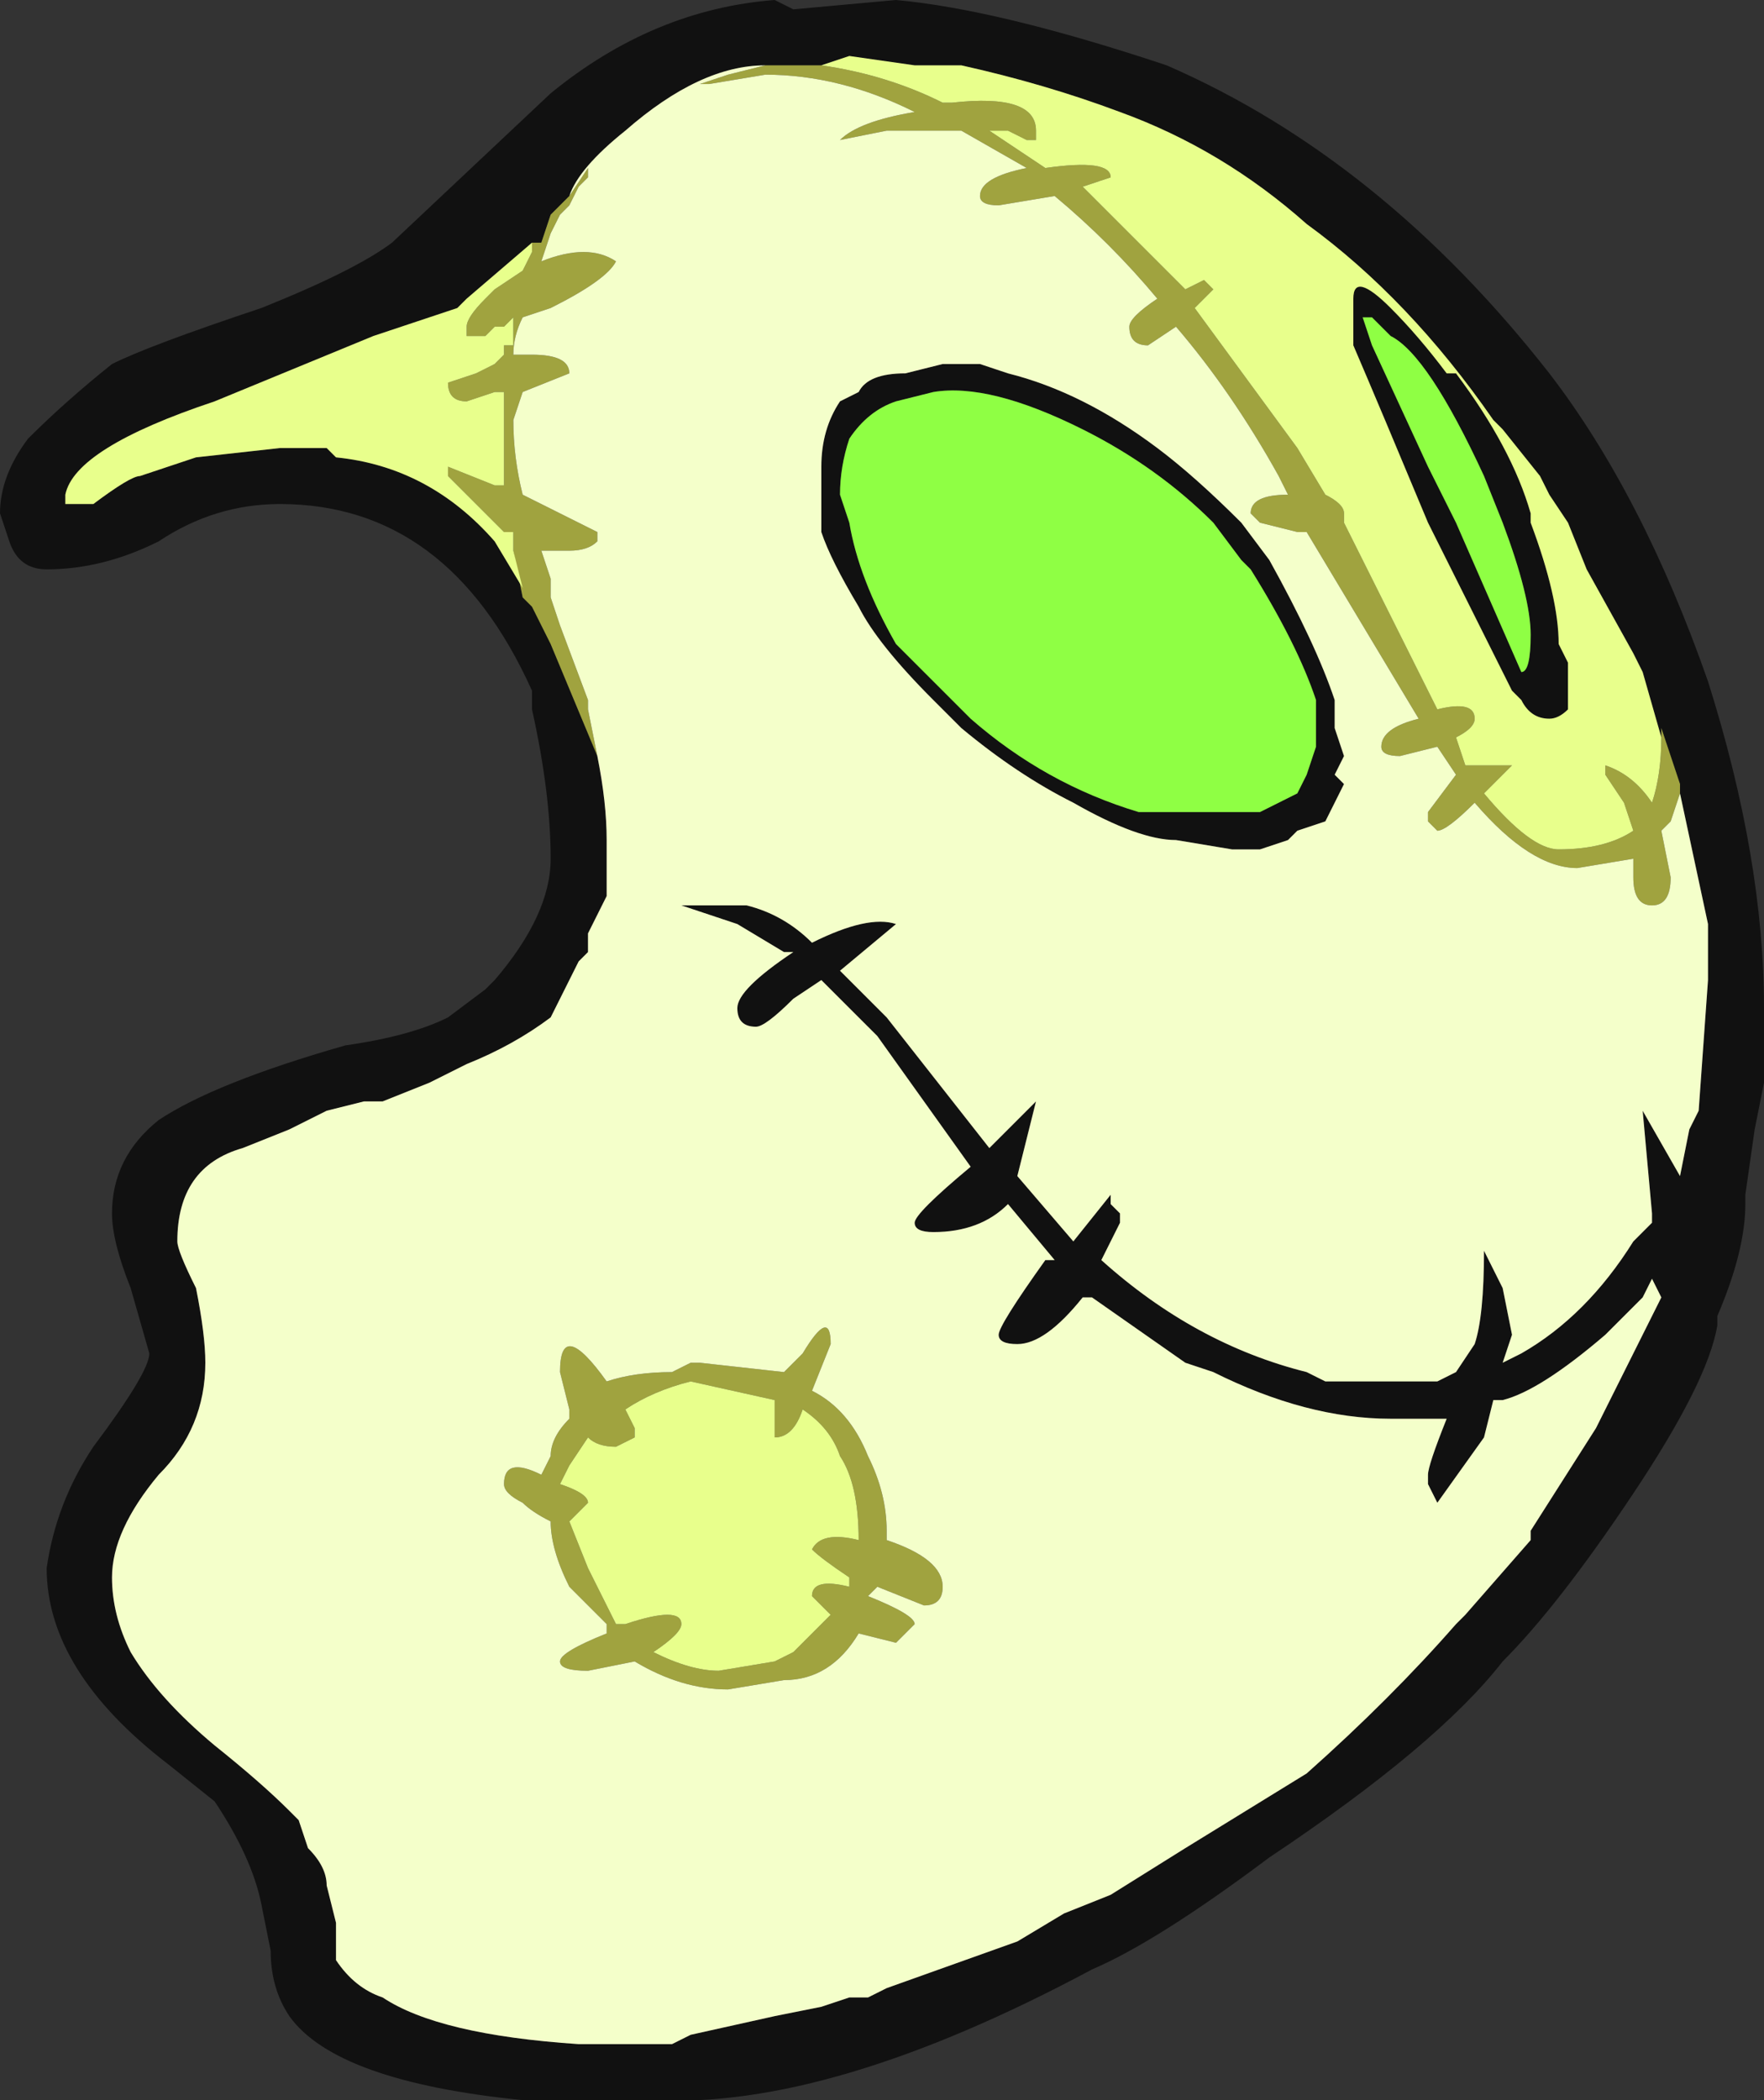 <?xml version="1.0" encoding="UTF-8" standalone="no"?>
<svg xmlns:ffdec="https://www.free-decompiler.com/flash" xmlns:xlink="http://www.w3.org/1999/xlink" ffdec:objectType="frame" height="78.75px" width="66.15px" xmlns="http://www.w3.org/2000/svg">
  <rect width="100%" height="100%" fill="#333333" stroke="none"/>
  <g transform="matrix(1.0, 0.0, 0.0, 1.0, 0.0, 0.0)">
    <use ffdec:characterId="562" height="11.25" transform="matrix(7.0, 0.0, 0.0, 7.0, 0.0, 0.0)" width="9.45" xlink:href="#shape0"/>
  </g>
  <defs>
    <g id="shape0" transform="matrix(1.0, 0.0, 0.0, 1.0, 0.0, 0.0)">
      <path d="M7.3 1.7 L7.35 1.85 7.65 2.5 7.8 2.8 8.15 3.6 Q8.2 3.6 8.2 3.4 8.2 3.2 8.05 2.8 L7.95 2.55 Q7.65 1.9 7.45 1.8 L7.35 1.7 7.3 1.7 M8.9 3.95 L8.8 3.6 8.75 3.5 8.5 3.05 8.4 2.8 8.3 2.65 8.25 2.55 8.05 2.3 8.0 2.25 Q7.55 1.6 7.0 1.2 6.55 0.8 6.0 0.6 5.6 0.45 5.15 0.35 L4.9 0.35 4.55 0.3 4.4 0.35 4.1 0.35 Q3.75 0.35 3.35 0.7 3.1 0.9 3.05 1.05 L2.95 1.15 2.9 1.3 2.85 1.3 2.5 1.6 2.45 1.65 2.0 1.8 1.15 2.15 Q0.4 2.4 0.35 2.65 L0.35 2.7 0.5 2.7 Q0.7 2.55 0.75 2.55 L1.05 2.45 1.5 2.4 1.75 2.4 1.8 2.45 Q2.3 2.5 2.65 2.9 L2.8 3.15 2.75 2.95 2.8 3.2 2.85 3.25 2.95 3.45 3.2 4.05 Q3.25 4.3 3.25 4.5 L3.25 4.8 3.15 5.0 3.15 5.1 3.1 5.15 2.95 5.45 Q2.75 5.6 2.5 5.7 L2.3 5.8 2.05 5.9 1.95 5.9 1.75 5.95 1.55 6.05 1.3 6.15 Q0.95 6.25 0.95 6.65 0.95 6.7 1.05 6.9 1.1 7.15 1.1 7.3 1.1 7.65 0.85 7.9 0.6 8.2 0.6 8.45 0.6 8.65 0.7 8.85 0.85 9.1 1.15 9.35 1.4 9.55 1.55 9.7 L1.6 9.75 1.65 9.9 Q1.75 10.0 1.75 10.1 L1.8 10.3 1.8 10.5 Q1.9 10.65 2.05 10.7 2.35 10.9 3.1 10.95 L3.6 10.95 3.7 10.9 4.15 10.8 4.4 10.75 4.55 10.7 4.65 10.7 4.75 10.65 5.45 10.4 5.7 10.25 5.95 10.15 6.35 9.9 7.0 9.5 Q7.45 9.1 7.8 8.7 L7.85 8.65 8.2 8.25 8.2 8.2 8.55 7.65 8.9 6.95 8.85 6.85 8.8 6.95 8.6 7.15 Q8.25 7.45 8.05 7.5 L8.0 7.5 7.95 7.7 7.7 8.05 7.65 7.95 7.65 7.9 Q7.65 7.85 7.75 7.6 L7.45 7.6 Q7.0 7.6 6.5 7.35 L6.35 7.3 5.85 6.95 5.8 6.95 Q5.6 7.2 5.45 7.2 5.35 7.2 5.35 7.15 5.35 7.1 5.6 6.75 L5.65 6.75 5.4 6.45 Q5.25 6.6 5.0 6.6 4.9 6.6 4.9 6.55 4.9 6.5 5.2 6.25 L4.7 5.55 4.4 5.25 4.25 5.35 Q4.1 5.5 4.05 5.5 3.95 5.5 3.95 5.4 3.95 5.3 4.25 5.1 L4.2 5.1 3.95 4.95 3.65 4.85 4.0 4.85 Q4.2 4.9 4.35 5.05 4.65 4.9 4.8 4.95 L4.5 5.2 4.75 5.45 5.3 6.15 5.55 5.9 5.45 6.3 5.75 6.65 5.95 6.4 5.95 6.45 6.0 6.5 6.0 6.55 5.9 6.75 Q6.4 7.2 7.0 7.35 L7.1 7.4 7.7 7.4 7.8 7.35 7.9 7.2 Q7.95 7.05 7.95 6.7 L8.05 6.9 8.1 7.15 8.05 7.3 8.15 7.25 Q8.5 7.05 8.75 6.65 L8.85 6.55 8.85 6.5 8.8 5.95 9.0 6.3 9.05 6.05 9.1 5.95 9.15 5.25 9.15 4.95 9.0 4.25 9.0 4.2 8.9 3.9 8.9 3.95 M6.8 3.0 Q7.05 3.45 7.15 3.75 L7.15 3.9 7.2 4.05 7.15 4.15 7.2 4.2 7.1 4.4 6.95 4.45 6.9 4.5 6.75 4.55 6.6 4.55 6.3 4.5 Q6.1 4.5 5.75 4.3 5.45 4.15 5.15 3.9 L5.0 3.75 Q4.7 3.45 4.6 3.25 4.45 3.0 4.4 2.85 L4.4 2.5 Q4.4 2.3 4.5 2.15 L4.6 2.1 Q4.65 2.0 4.85 2.0 L5.05 1.95 5.25 1.95 5.4 2.0 Q5.8 2.1 6.2 2.4 6.4 2.55 6.65 2.8 L6.8 3.0 M6.65 3.0 L6.5 2.8 Q6.2 2.5 5.8 2.3 5.3 2.05 5.0 2.1 L4.8 2.15 Q4.65 2.2 4.55 2.35 4.5 2.5 4.5 2.65 L4.55 2.8 Q4.6 3.1 4.8 3.45 L5.2 3.85 Q5.6 4.2 6.1 4.35 L6.75 4.35 6.95 4.25 7.0 4.15 7.05 4.0 7.05 3.75 Q6.95 3.45 6.7 3.05 L6.65 3.0 M7.8 2.0 Q8.1 2.4 8.2 2.75 L8.2 2.8 Q8.35 3.2 8.35 3.45 L8.4 3.55 8.4 3.8 Q8.35 3.85 8.3 3.85 8.2 3.85 8.15 3.75 L8.1 3.7 Q8.0 3.5 7.7 2.9 L7.65 2.8 Q7.4 2.2 7.25 1.85 L7.25 1.6 Q7.25 1.45 7.45 1.65 7.6 1.8 7.75 2.0 L7.8 2.0 M8.3 2.0 Q8.8 2.65 9.15 3.65 9.45 4.6 9.45 5.4 L9.45 5.8 9.4 6.05 9.35 6.4 9.35 6.45 Q9.35 6.7 9.2 7.05 L9.2 7.1 Q9.15 7.4 8.75 8.0 8.35 8.6 8.05 8.9 7.7 9.35 6.8 9.95 6.2 10.4 5.85 10.55 4.45 11.3 3.5 11.25 L2.8 11.25 Q1.8 11.15 1.55 10.8 1.45 10.65 1.45 10.45 L1.4 10.2 Q1.35 9.95 1.15 9.65 L0.9 9.45 Q0.25 8.95 0.25 8.4 0.3 8.05 0.5 7.75 0.8 7.35 0.8 7.25 L0.7 6.9 Q0.6 6.65 0.6 6.5 0.6 6.2 0.85 6.0 1.15 5.8 1.85 5.6 2.2 5.55 2.4 5.45 L2.6 5.3 2.65 5.25 Q2.95 4.9 2.95 4.6 2.95 4.25 2.85 3.8 L2.85 3.7 Q2.4 2.7 1.5 2.7 1.15 2.7 0.85 2.9 0.55 3.05 0.25 3.05 0.1 3.05 0.05 2.9 L0.0 2.75 Q0.0 2.55 0.15 2.35 0.35 2.15 0.6 1.95 0.8 1.85 1.4 1.65 1.9 1.45 2.1 1.3 L2.95 0.5 Q3.5 0.05 4.15 0.0 L4.25 0.05 4.8 0.0 Q5.35 0.05 6.25 0.35 7.4 0.85 8.3 2.0 M2.65 1.75 L2.6 1.8 2.65 1.75" fill="#111111" fill-rule="evenodd" stroke="none"/>
      <path d="M7.3 1.7 L7.35 1.7 7.45 1.8 Q7.65 1.9 7.95 2.55 L8.05 2.8 Q8.2 3.2 8.2 3.4 8.2 3.6 8.15 3.6 L7.8 2.8 7.65 2.5 7.35 1.85 7.3 1.7 M6.65 3.0 L6.7 3.05 Q6.95 3.45 7.05 3.75 L7.05 4.0 7.0 4.15 6.95 4.25 6.75 4.35 6.1 4.35 Q5.6 4.2 5.2 3.85 L4.8 3.45 Q4.6 3.1 4.55 2.8 L4.5 2.65 Q4.5 2.5 4.55 2.35 4.65 2.2 4.8 2.15 L5.0 2.1 Q5.3 2.05 5.8 2.3 6.2 2.5 6.5 2.8 L6.65 3.0" fill="#8fff44" fill-rule="evenodd" stroke="none"/>
      <path d="M8.9 3.95 L8.9 3.9 9.0 4.2 9.0 4.25 8.95 4.4 8.9 4.45 8.95 4.7 Q8.95 4.85 8.85 4.85 8.75 4.85 8.75 4.7 L8.75 4.6 8.45 4.65 Q8.2 4.65 7.9 4.3 7.75 4.45 7.7 4.45 L7.65 4.4 7.65 4.35 7.8 4.15 7.7 4.0 7.5 4.05 Q7.4 4.05 7.4 4.0 7.4 3.9 7.6 3.85 L7.0 2.85 6.95 2.85 6.75 2.8 6.7 2.75 Q6.7 2.65 6.9 2.65 L6.85 2.55 Q6.6 2.1 6.3 1.75 L6.15 1.85 Q6.05 1.85 6.05 1.75 6.05 1.7 6.2 1.6 5.95 1.3 5.65 1.05 L5.35 1.1 Q5.25 1.1 5.25 1.05 5.25 0.95 5.5 0.9 L5.15 0.7 4.75 0.7 4.5 0.75 Q4.45 0.75 4.5 0.75 4.6 0.65 4.9 0.6 4.5 0.4 4.1 0.4 L3.8 0.45 3.75 0.45 3.9 0.4 4.1 0.35 4.4 0.35 Q4.75 0.4 5.05 0.55 L5.1 0.55 Q5.55 0.5 5.55 0.7 L5.55 0.75 5.5 0.75 5.4 0.7 5.3 0.7 5.6 0.9 Q5.95 0.85 5.95 0.95 L5.8 1.0 6.35 1.55 6.45 1.5 6.5 1.55 6.4 1.65 6.95 2.4 7.1 2.65 Q7.2 2.7 7.2 2.75 L7.2 2.8 7.7 3.8 Q7.9 3.75 7.9 3.85 7.9 3.9 7.8 3.95 L7.85 4.1 8.1 4.1 7.95 4.25 Q8.2 4.55 8.35 4.55 8.6 4.55 8.75 4.45 L8.7 4.3 8.6 4.15 8.6 4.1 Q8.75 4.15 8.85 4.3 8.9 4.15 8.9 3.95 M3.2 4.05 L2.95 3.45 2.85 3.25 2.8 3.2 2.75 2.95 2.75 2.85 2.7 2.85 2.6 2.75 Q2.45 2.6 2.4 2.55 L2.4 2.5 2.65 2.6 2.7 2.6 2.7 2.1 2.65 2.1 2.5 2.15 Q2.4 2.15 2.4 2.05 L2.55 2.0 2.65 1.95 2.7 1.9 2.7 1.85 2.75 1.85 2.75 1.7 2.7 1.75 2.65 1.75 2.6 1.8 2.5 1.8 2.5 1.75 Q2.5 1.7 2.6 1.6 L2.65 1.55 2.8 1.45 2.85 1.35 2.85 1.3 2.9 1.3 2.95 1.15 3.05 1.05 3.15 0.9 3.15 0.95 3.1 1.0 3.05 1.1 3.0 1.15 2.95 1.25 2.9 1.4 Q3.15 1.3 3.3 1.4 3.25 1.5 2.95 1.65 L2.8 1.7 Q2.75 1.8 2.75 1.9 L2.85 1.9 Q3.05 1.9 3.05 2.0 L2.8 2.1 2.75 2.25 Q2.75 2.45 2.8 2.65 L3.2 2.85 3.2 2.9 Q3.15 2.95 3.05 2.95 L2.9 2.95 2.95 3.1 2.95 3.2 3.0 3.35 3.15 3.75 3.15 3.8 3.2 4.05 M4.35 7.45 Q4.55 7.55 4.65 7.8 4.75 8.0 4.75 8.2 L4.75 8.25 Q5.05 8.35 5.05 8.5 5.05 8.6 4.95 8.6 L4.7 8.5 4.65 8.55 Q4.9 8.65 4.9 8.7 L4.8 8.8 4.6 8.75 Q4.45 9.0 4.2 9.0 L3.9 9.05 Q3.65 9.05 3.4 8.9 L3.15 8.95 Q3.0 8.95 3.0 8.9 3.0 8.85 3.25 8.75 L3.25 8.7 3.05 8.5 Q2.95 8.3 2.95 8.15 2.85 8.1 2.8 8.05 2.7 8.0 2.7 7.95 2.7 7.8 2.9 7.9 L2.95 7.8 Q2.95 7.7 3.05 7.6 L3.05 7.55 3.0 7.35 Q3.0 7.05 3.25 7.4 3.4 7.35 3.6 7.35 L3.7 7.3 3.75 7.3 4.2 7.35 4.3 7.25 Q4.45 7.0 4.45 7.2 L4.35 7.45 M4.6 8.25 Q4.6 7.95 4.5 7.8 4.45 7.65 4.3 7.55 4.25 7.7 4.15 7.7 L4.15 7.5 3.7 7.4 Q3.5 7.45 3.35 7.55 L3.4 7.65 3.4 7.7 3.3 7.75 Q3.2 7.75 3.15 7.7 L3.05 7.85 3.0 7.95 Q3.15 8.0 3.15 8.05 L3.05 8.15 3.15 8.4 3.3 8.7 3.35 8.7 Q3.65 8.6 3.65 8.7 3.65 8.75 3.5 8.85 3.7 8.95 3.85 8.95 L4.15 8.9 4.25 8.85 4.45 8.65 4.35 8.55 Q4.35 8.45 4.55 8.5 L4.55 8.45 Q4.4 8.35 4.35 8.3 4.4 8.2 4.6 8.25" fill="#a0a33f" fill-rule="evenodd" stroke="none"/>
      <path d="M4.4 0.35 L4.55 0.3 4.9 0.35 5.15 0.35 Q5.6 0.45 6.0 0.6 6.55 0.8 7.0 1.2 7.55 1.6 8.0 2.25 L8.05 2.3 8.25 2.55 8.3 2.65 8.4 2.8 8.5 3.05 8.75 3.5 8.8 3.6 8.9 3.95 Q8.9 4.15 8.85 4.3 8.75 4.15 8.6 4.1 L8.6 4.15 8.7 4.3 8.75 4.45 Q8.6 4.55 8.35 4.55 8.2 4.55 7.95 4.25 L8.1 4.1 7.85 4.1 7.8 3.95 Q7.9 3.9 7.9 3.85 7.9 3.75 7.7 3.8 L7.2 2.8 7.2 2.75 Q7.2 2.7 7.1 2.65 L6.95 2.4 6.4 1.65 6.5 1.55 6.45 1.5 6.35 1.55 5.8 1.0 5.95 0.95 Q5.95 0.85 5.6 0.9 L5.3 0.7 5.4 0.7 5.5 0.75 5.55 0.75 5.55 0.7 Q5.55 0.5 5.1 0.55 L5.05 0.55 Q4.75 0.4 4.4 0.35 M2.75 2.95 L2.8 3.15 2.65 2.9 Q2.3 2.5 1.8 2.45 L1.75 2.4 1.5 2.4 1.05 2.45 0.75 2.55 Q0.7 2.55 0.5 2.7 L0.35 2.7 0.35 2.65 Q0.4 2.4 1.15 2.15 L2.0 1.8 2.45 1.65 2.5 1.6 2.85 1.3 2.9 1.3 2.85 1.3 2.85 1.35 2.8 1.45 2.65 1.55 2.6 1.6 Q2.5 1.7 2.5 1.75 L2.5 1.8 2.6 1.8 2.65 1.75 2.7 1.75 2.75 1.7 2.75 1.85 2.7 1.85 2.7 1.9 2.65 1.95 2.55 2.0 2.4 2.05 Q2.4 2.15 2.5 2.15 L2.65 2.1 2.7 2.1 2.7 2.6 2.65 2.6 2.4 2.5 2.4 2.55 Q2.45 2.6 2.6 2.75 L2.7 2.85 2.75 2.85 2.75 2.95 M7.8 2.0 L7.75 2.0 Q7.6 1.8 7.45 1.65 7.25 1.45 7.25 1.6 L7.25 1.85 Q7.4 2.2 7.65 2.8 L7.7 2.9 Q8.0 3.5 8.1 3.7 L8.15 3.75 Q8.2 3.85 8.3 3.85 8.35 3.85 8.4 3.8 L8.4 3.55 8.35 3.45 Q8.35 3.2 8.2 2.8 L8.2 2.75 Q8.1 2.4 7.8 2.0 M4.6 8.25 Q4.4 8.2 4.35 8.3 4.4 8.35 4.55 8.45 L4.55 8.5 Q4.35 8.45 4.35 8.55 L4.45 8.65 4.25 8.85 4.15 8.9 3.85 8.95 Q3.7 8.95 3.5 8.85 3.65 8.75 3.65 8.7 3.65 8.6 3.35 8.7 L3.3 8.7 3.15 8.4 3.05 8.15 3.15 8.05 Q3.15 8.0 3.0 7.95 L3.05 7.85 3.15 7.7 Q3.2 7.75 3.3 7.75 L3.4 7.7 3.4 7.65 3.35 7.55 Q3.5 7.45 3.7 7.4 L4.15 7.5 4.15 7.7 Q4.25 7.7 4.3 7.55 4.45 7.65 4.5 7.8 4.6 7.95 4.6 8.25" fill="#e8ff8c" fill-rule="evenodd" stroke="none"/>
      <path d="M9.0 4.25 L9.15 4.95 9.15 5.25 9.1 5.95 9.05 6.05 9.0 6.3 8.8 5.95 8.85 6.5 8.85 6.55 8.75 6.65 Q8.5 7.05 8.15 7.25 L8.05 7.3 8.1 7.15 8.05 6.9 7.95 6.7 Q7.95 7.05 7.9 7.2 L7.8 7.35 7.7 7.4 7.1 7.4 7.0 7.35 Q6.4 7.2 5.9 6.75 L6.0 6.55 6.0 6.5 5.95 6.45 5.95 6.4 5.75 6.65 5.45 6.3 5.55 5.9 5.3 6.15 4.75 5.45 4.5 5.2 4.8 4.95 Q4.65 4.9 4.35 5.05 4.2 4.9 4.0 4.85 L3.65 4.85 3.95 4.95 4.2 5.1 4.25 5.1 Q3.95 5.3 3.95 5.4 3.95 5.5 4.05 5.5 4.1 5.5 4.25 5.35 L4.4 5.25 4.7 5.55 5.2 6.25 Q4.9 6.5 4.9 6.55 4.9 6.6 5.0 6.6 5.25 6.6 5.4 6.45 L5.65 6.75 5.6 6.75 Q5.35 7.1 5.35 7.15 5.35 7.2 5.45 7.2 5.6 7.2 5.8 6.95 L5.85 6.95 6.35 7.3 6.5 7.35 Q7.0 7.6 7.45 7.6 L7.75 7.6 Q7.65 7.85 7.65 7.9 L7.65 7.95 7.7 8.05 7.95 7.7 8.0 7.5 8.05 7.5 Q8.25 7.45 8.6 7.15 L8.8 6.95 8.85 6.85 8.9 6.95 8.55 7.65 8.2 8.2 8.2 8.25 7.85 8.65 7.8 8.7 Q7.45 9.1 7.0 9.5 L6.35 9.9 5.95 10.15 5.7 10.25 5.45 10.4 4.75 10.65 4.65 10.7 4.55 10.7 4.4 10.75 4.15 10.8 3.7 10.9 3.6 10.95 3.1 10.95 Q2.35 10.9 2.05 10.7 1.9 10.65 1.8 10.5 L1.8 10.3 1.75 10.1 Q1.75 10.0 1.65 9.9 L1.6 9.75 1.55 9.7 Q1.4 9.55 1.15 9.35 0.85 9.1 0.7 8.85 0.6 8.65 0.6 8.45 0.6 8.2 0.85 7.9 1.1 7.65 1.1 7.3 1.1 7.15 1.05 6.9 0.95 6.7 0.95 6.65 0.95 6.25 1.3 6.15 L1.55 6.05 1.75 5.95 1.95 5.9 2.05 5.9 2.3 5.8 2.5 5.7 Q2.75 5.6 2.95 5.45 L3.1 5.15 3.15 5.1 3.15 5.0 3.25 4.8 3.25 4.5 Q3.25 4.3 3.2 4.05 L3.15 3.8 3.15 3.75 3.0 3.35 2.95 3.2 2.95 3.1 2.9 2.95 3.05 2.95 Q3.15 2.95 3.2 2.9 L3.2 2.85 2.8 2.65 Q2.75 2.45 2.75 2.25 L2.8 2.1 3.05 2.0 Q3.05 1.9 2.85 1.9 L2.75 1.9 Q2.75 1.8 2.8 1.7 L2.95 1.65 Q3.25 1.5 3.3 1.4 3.15 1.3 2.9 1.4 L2.95 1.25 3.0 1.15 3.05 1.1 3.1 1.0 3.15 0.95 3.15 0.9 3.05 1.05 Q3.1 0.9 3.35 0.7 3.75 0.35 4.1 0.35 L3.9 0.4 3.75 0.45 3.8 0.45 4.1 0.4 Q4.5 0.4 4.9 0.6 4.6 0.65 4.5 0.75 4.45 0.75 4.5 0.75 L4.75 0.7 5.15 0.7 5.5 0.9 Q5.25 0.95 5.25 1.05 5.25 1.1 5.35 1.1 L5.65 1.05 Q5.95 1.3 6.2 1.6 6.05 1.7 6.05 1.75 6.05 1.85 6.15 1.85 L6.3 1.75 Q6.6 2.1 6.85 2.55 L6.9 2.65 Q6.7 2.65 6.7 2.75 L6.75 2.8 6.95 2.85 7.0 2.85 7.6 3.85 Q7.4 3.9 7.4 4.0 7.4 4.05 7.5 4.05 L7.7 4.0 7.8 4.15 7.65 4.35 7.65 4.4 7.7 4.45 Q7.75 4.45 7.9 4.3 8.2 4.65 8.45 4.65 L8.75 4.6 8.75 4.7 Q8.75 4.85 8.85 4.85 8.95 4.85 8.95 4.7 L8.9 4.45 8.95 4.4 9.0 4.25 M6.8 3.0 L6.65 2.8 Q6.4 2.55 6.2 2.4 5.8 2.1 5.4 2.0 L5.25 1.95 5.05 1.95 4.85 2.0 Q4.65 2.0 4.6 2.1 L4.5 2.15 Q4.4 2.3 4.4 2.5 L4.4 2.85 Q4.45 3.0 4.6 3.25 4.7 3.45 5.0 3.75 L5.15 3.9 Q5.45 4.15 5.75 4.3 6.1 4.5 6.3 4.5 L6.6 4.55 6.75 4.55 6.9 4.5 6.95 4.45 7.1 4.4 7.2 4.2 7.15 4.15 7.2 4.05 7.15 3.9 7.15 3.75 Q7.05 3.45 6.8 3.0 M4.35 7.45 L4.45 7.2 Q4.45 7.0 4.3 7.25 L4.2 7.35 3.75 7.3 3.7 7.3 3.6 7.35 Q3.4 7.35 3.25 7.4 3.0 7.05 3.0 7.35 L3.05 7.55 3.05 7.6 Q2.95 7.7 2.95 7.8 L2.9 7.9 Q2.7 7.8 2.7 7.95 2.7 8.0 2.8 8.05 2.85 8.1 2.95 8.15 2.95 8.3 3.05 8.5 L3.25 8.7 3.25 8.75 Q3.0 8.85 3.0 8.9 3.0 8.95 3.15 8.95 L3.4 8.9 Q3.65 9.05 3.9 9.05 L4.2 9.0 Q4.45 9.0 4.6 8.75 L4.8 8.8 4.9 8.7 Q4.9 8.65 4.65 8.55 L4.7 8.5 4.95 8.6 Q5.05 8.6 5.05 8.5 5.05 8.35 4.75 8.25 L4.75 8.2 Q4.75 8.0 4.65 7.8 4.55 7.55 4.35 7.45" fill="#f4ffca" fill-rule="evenodd" stroke="none"/>
    </g>
  </defs>
</svg>
